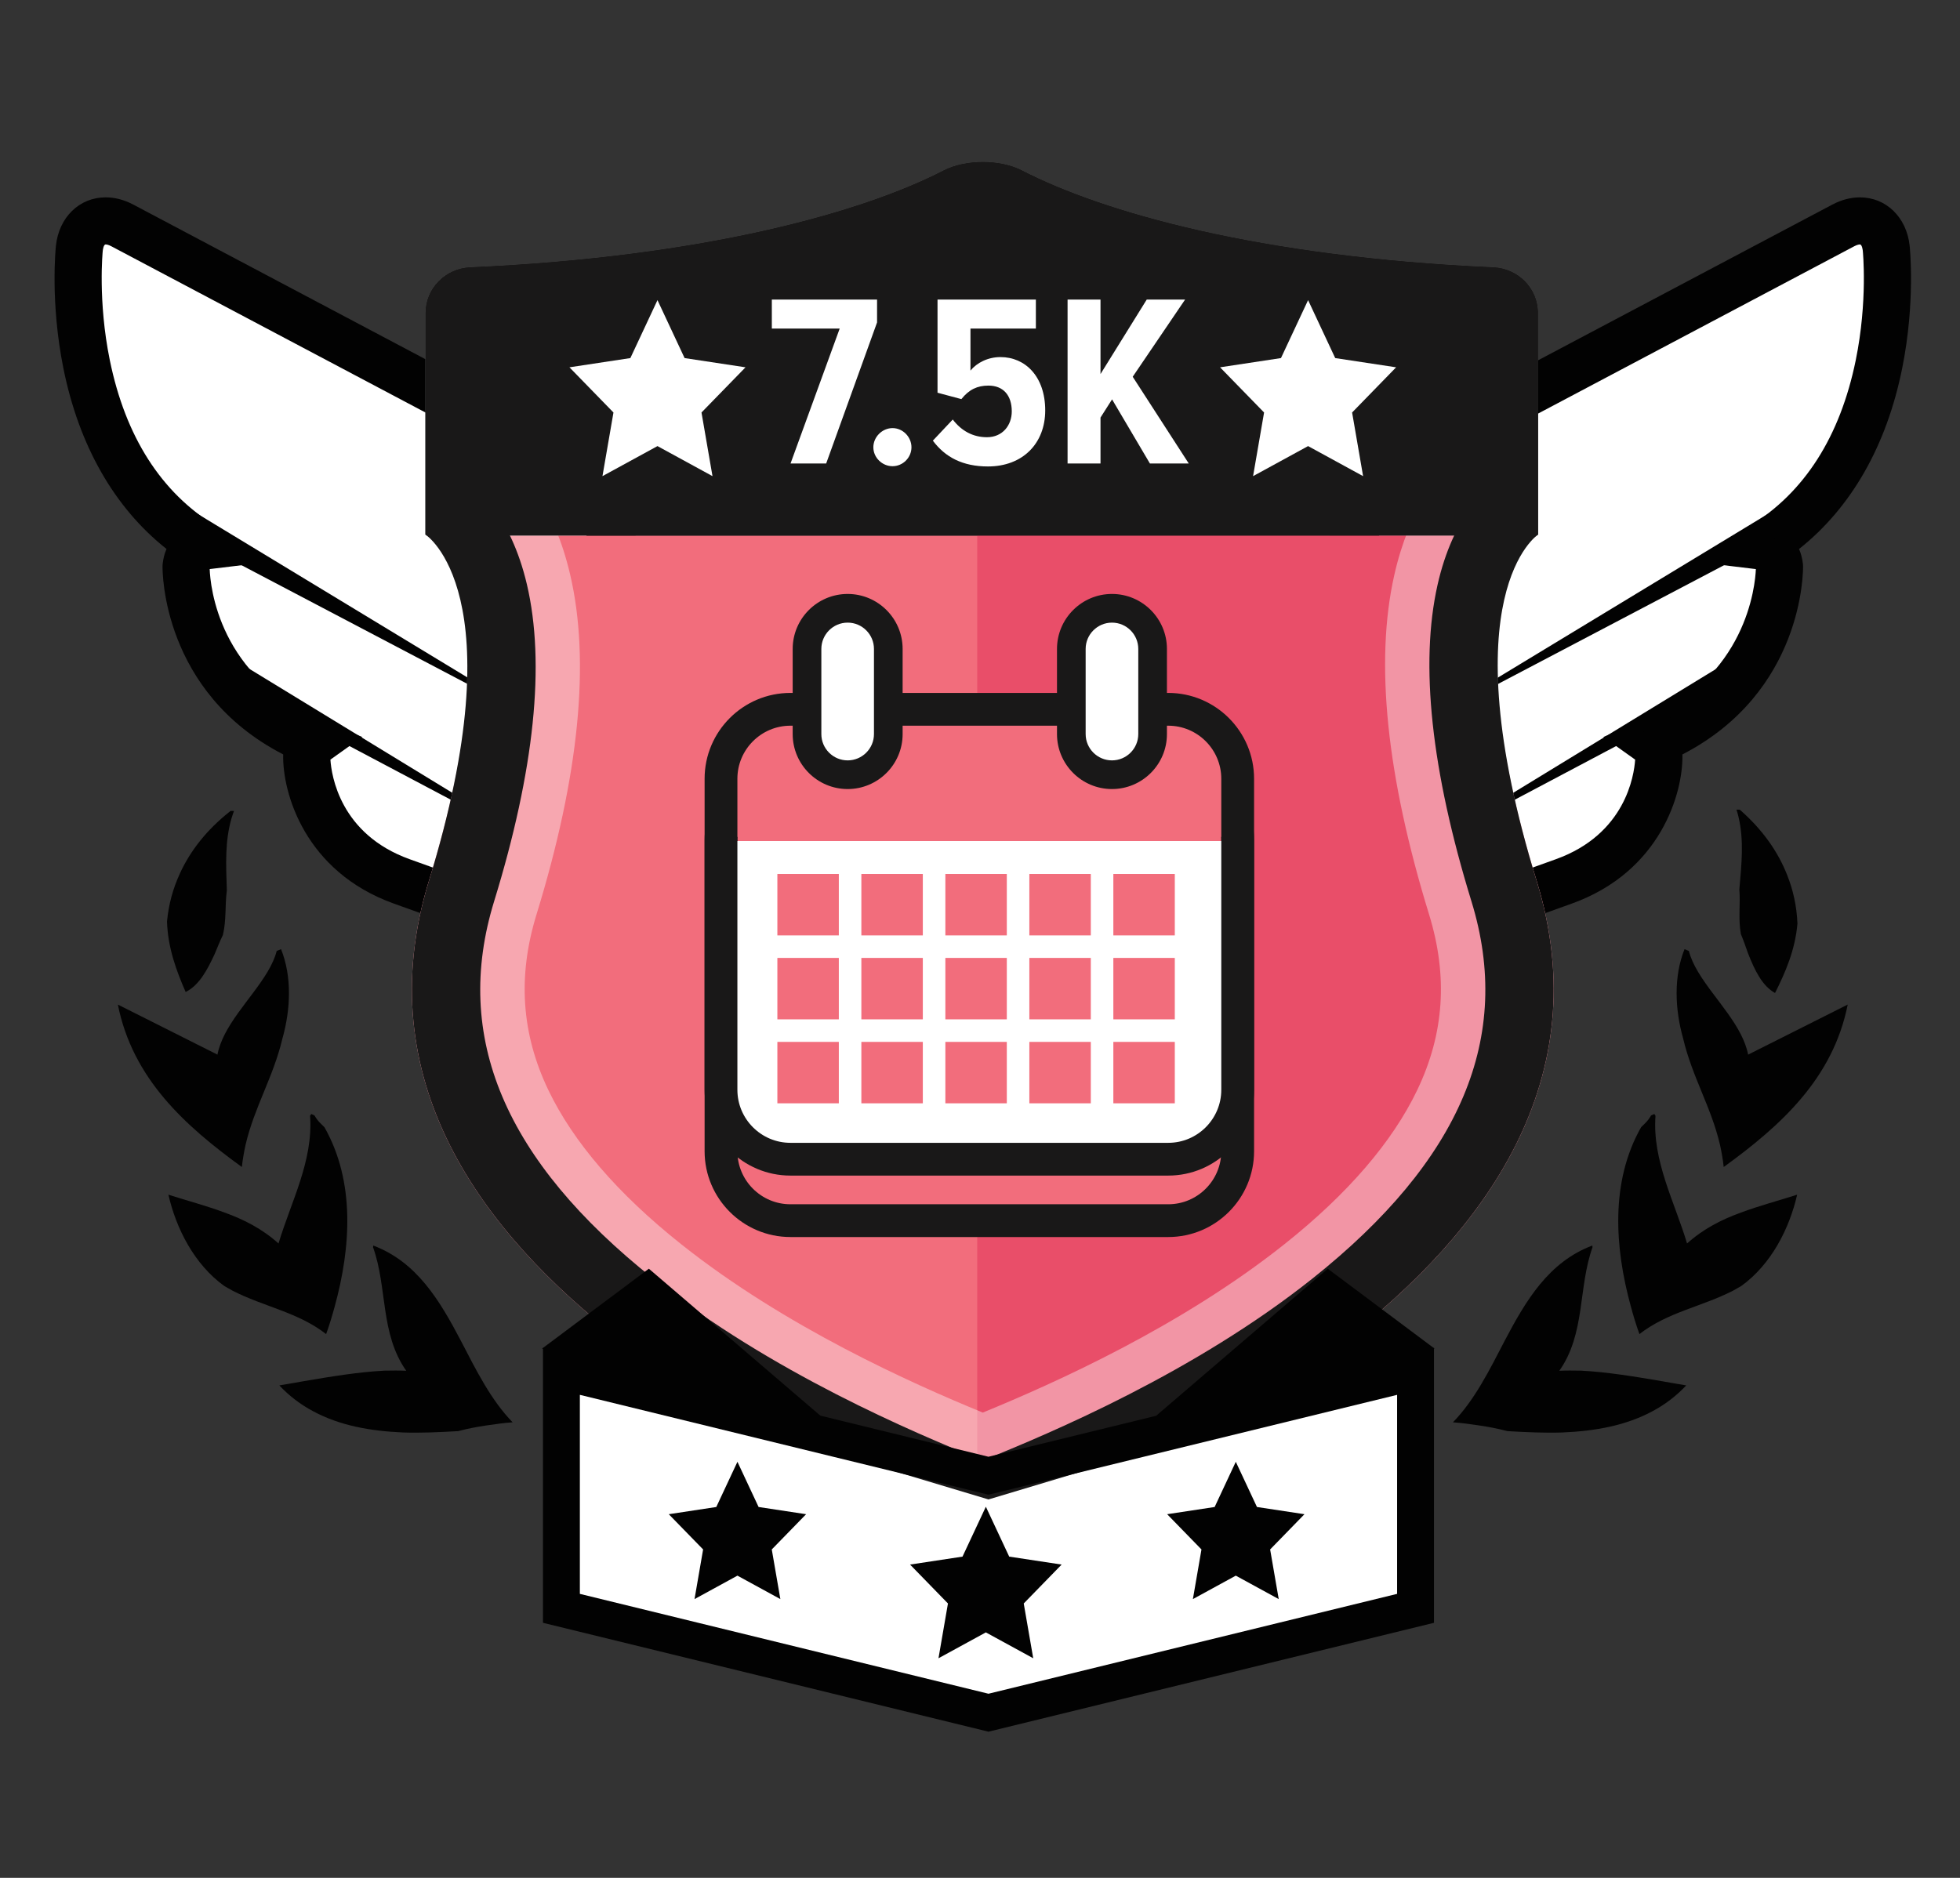 <?xml version="1.0" encoding="utf-8"?>
<!-- Generator: Adobe Illustrator 16.0.0, SVG Export Plug-In . SVG Version: 6.00 Build 0)  -->
<!DOCTYPE svg PUBLIC "-//W3C//DTD SVG 1.1//EN" "http://www.w3.org/Graphics/SVG/1.1/DTD/svg11.dtd">
<svg version="1.1" id="Layer_1" xmlns="http://www.w3.org/2000/svg" xmlns:xlink="http://www.w3.org/1999/xlink" x="0px" y="0px"
	 width="240px" height="230px" viewBox="0 0 240 230" enable-background="new 0 0 240 230" xml:space="preserve">
<rect x="0" y="0" width="240" height="230" fill="#333333" stroke="none"/>
<path fill="#FFFFFF" d="M9.715,30.396c0.313-2.897,2.678-4.153,5.254-2.791L44.27,43.117l27.572,14.596
	c2.577,1.364,3.977,4.757,3.111,7.541l-4.1,13.18c-0.578,1.857-2.084,3.129-3.838,3.479l2.282,0.815
	c1.837,0.975,2.837,3.395,2.218,5.378l-2.972,9.538c-0.397,1.275-1.429,2.218-2.635,2.544l3.817,1.365
	c1.268,0.671,1.957,2.342,1.531,3.712l-2.119,6.77c-0.427,1.371-1.98,2.375-3.332,1.89c0,0-4.746-1.706-16.617-5.971
	c-11.871-4.268-11.633-15.438-11.633-15.438c0.073-0.681,0.401-1.237,0.86-1.563c-15.864-6.5-15.632-21.586-15.632-21.586
	c0.152-1.414,1.014-2.343,2.131-2.479C6.967,55.89,9.715,30.396,9.715,30.396"/>
<path fill="#FFFFFF" d="M230.967,30.396c-0.313-2.897-2.678-4.153-5.254-2.791l-29.301,15.511L168.84,57.713
	c-2.576,1.364-3.977,4.757-3.111,7.541l4.101,13.18c0.578,1.857-7.916,3.129-6.162,3.479l7.718,0.815
	c-1.839,0.975-2.837,3.395-2.22,5.378l2.974,9.538c0.397,1.275,1.43,2.218,2.635,2.544l-3.816,1.365
	c-1.268,0.671-1.957,2.342-1.531,3.712l2.119,6.77c0.426,1.371,1.98,2.375,3.33,1.89c0,0,4.748-1.706,16.619-5.971
	c11.871-4.268,11.633-15.438,11.633-15.438c-0.072-0.681-0.4-1.237-0.859-1.563c15.863-6.5,15.632-21.586,15.632-21.586
	c-0.152-1.414-1.015-2.343-2.132-2.479C233.715,55.89,230.967,30.396,230.967,30.396"/>
<polygon fill="#020202" points="18.844,59.695 67.033,88.914 17.146,62.695 "/>
<polygon fill="#020202" points="28.529,80.697 67.033,104.215 27.161,83.1 "/>
<path fill="#020202" d="M66.525,116.932c-0.581,0-1.151-0.099-1.694-0.294l-16.616-5.971c-10.936-3.929-13.64-13.631-13.541-18.212
	v-0.056c-14.828-7.65-14.783-22.418-14.773-23.077l0.018-0.266c0.069-0.65,0.23-1.262,0.471-1.818
	c-6.383-5.058-10.721-12.64-12.633-22.152c-1.625-8.09-0.939-14.72-0.908-14.999c0.375-3.484,2.879-5.916,6.086-5.916
	c1.134,0,2.272,0.298,3.384,0.886l56.874,30.106c3.814,2.02,5.797,6.828,4.516,10.947L74.137,77.6
	c0.746,0.281,1.668,0.565,2.174,0.722c1.851,0.57,3.949,1.217,3.826,3.618c-0.055,1.068-0.758,2.443-2.558,2.802L77.32,84.78
	l-2.95,0.313c0.306,1.268,0.295,2.608-0.097,3.87l-2.975,9.54c-0.055,0.177-0.117,0.349-0.186,0.521
	c2.455,1.322,3.729,4.433,2.9,7.098l-2.121,6.774C71.165,115.231,68.907,116.932,66.525,116.932 M40.459,93.038
	c0.125,1.913,1.17,9.131,9.706,12.198l16.224,5.83l2.115-6.664c0.004-0.052-0.043-0.18-0.099-0.259l-12.123-4.335l8.872-2.405
	c0.223-0.061,0.523-0.259,0.634-0.616l2.976-9.54c0.203-0.653-0.209-1.649-0.815-1.97l-8.354-4.425l8.608-0.909
	c-0.308-0.76-0.346-1.586-0.103-2.367l4.098-13.18c0.452-1.452-0.359-3.423-1.705-4.135L13.619,30.155
	c-0.368-0.195-0.601-0.216-0.685-0.216c-0.264,0-0.348,0.733-0.35,0.766c-0.007,0.057-0.621,6.153,0.86,13.398
	c1.919,9.386,6.285,16.224,12.978,20.323l7.067,4.331L25.676,69.7c0.072,2.011,1.056,13.344,13.836,18.58l4.84,1.982L40.459,93.038z
	"/>
<path fill="#020202" d="M174.156,116.932L174.156,116.932c-2.383,0-4.641-1.699-5.367-4.042l-2.118-6.763
	c-0.83-2.671,0.444-5.781,2.899-7.104c-0.07-0.171-0.131-0.345-0.188-0.521l-2.973-9.536c-0.394-1.262-0.403-2.604-0.097-3.872
	l-3.211-0.351c-1.8-0.358-2.502-1.733-2.558-2.802c-0.123-2.401,1.976-3.048,3.827-3.618c0.505-0.155,1.428-0.44,2.174-0.722
	l-3.572-11.489c-1.281-4.119,0.701-8.929,4.516-10.946l56.874-30.107c1.11-0.588,2.25-0.886,3.385-0.886
	c3.207,0,5.71,2.433,6.086,5.916c0.031,0.279,0.716,6.909-0.909,14.999c-1.911,9.513-6.249,17.095-12.632,22.152
	c0.24,0.557,0.4,1.168,0.471,1.818l0.019,0.266c0.01,0.659,0.054,15.428-14.774,23.077l0.001,0.056
	c0.098,4.581-2.605,14.283-13.541,18.212l-16.617,5.972C175.307,116.832,174.736,116.932,174.156,116.932 M172.27,104.146
	c-0.047,0.074-0.096,0.21-0.086,0.279l2.082,6.649l16.25-5.839c8.521-3.062,9.577-10.255,9.707-12.198l-3.893-2.773l4.84-1.982
	c12.725-5.213,13.753-16.612,13.834-18.58l-7.813-0.943l7.066-4.331c6.692-4.1,11.061-10.938,12.979-20.322
	c1.481-7.246,0.866-13.343,0.86-13.403c-0.003-0.028-0.086-0.762-0.35-0.762c-0.084,0-0.317,0.021-0.687,0.216l-56.873,30.106
	c-1.346,0.712-2.158,2.683-1.705,4.135l4.099,13.181c0.241,0.78,0.205,1.607-0.104,2.366l8.608,0.911l-8.354,4.423
	c-0.605,0.32-1.018,1.316-0.813,1.972l2.973,9.536c0.112,0.361,0.412,0.558,0.637,0.618l8.871,2.406L172.27,104.146z"/>
<polygon fill="#020202" points="223.534,62.696 173.648,88.913 221.838,59.696 "/>
<polygon fill="#020202" points="213.521,83.1 173.648,104.215 212.152,80.698 "/>
<path fill="#F26D7C" d="M188.176,107.942c-10.15-32.988-1.839-41.102-0.037-42.34h-67.365H52.292
	c1.803,1.238,10.366,9.352,0.216,42.34c-14.918,48.48,55.285,74.916,67.834,79.934c0.136-0.055,0.282-0.112,0.433-0.172
	C134.41,182.278,202.93,155.896,188.176,107.942"/>
<g opacity="0.5">
	<g>
		<g>
			<defs>
				<rect id="SVGID_1_" x="119.66" y="64.02" width="69.47" height="122.101"/>
			</defs>
			<clipPath id="SVGID_2_">
				<use xlink:href="#SVGID_1_"  overflow="visible"/>
			</clipPath>
			<path clip-path="url(#SVGID_2_)" fill="#DF2F55" d="M187.063,106.358c-10.149-32.988-1.838-41.102-0.037-42.34H119.66v122.103
				C133.297,180.694,201.816,154.313,187.063,106.358"/>
		</g>
	</g>
</g>
<path fill="#F26D7C" d="M143.049,149.504H96.788c-4.696,0-8.502-3.807-8.502-8.503v-38.097c0-4.696,3.806-8.503,8.502-8.503h46.261
	c4.696,0,8.504,3.807,8.504,8.503v38.097C151.553,145.697,147.745,149.504,143.049,149.504"/>
<path fill="#191818" d="M143.049,151.511h-46.26c-5.796,0-10.511-4.715-10.511-10.51v-38.097c0-5.795,4.715-10.511,10.511-10.511
	h46.26c5.795,0,10.512,4.716,10.512,10.511v38.097C153.561,146.796,148.844,151.511,143.049,151.511 M96.789,96.408
	c-3.582,0-6.496,2.914-6.496,6.496v38.097c0,3.582,2.914,6.496,6.496,6.496h46.26c3.582,0,6.496-2.914,6.496-6.496v-38.097
	c0-3.582-2.914-6.496-6.496-6.496H96.789z"/>
<path fill="#F26D7C" d="M151.553,95.378c0-4.696-3.808-8.503-8.504-8.503H96.788c-4.695,0-8.502,3.807-8.502,8.503v7.125h63.267
	V95.378z"/>
<path fill="#FFFFFF" d="M88.286,103.005v30.472c0,4.695,3.807,8.502,8.502,8.502h46.261c4.696,0,8.503-3.807,8.503-8.502v-30.472
	H88.286z"/>
<path fill="#191818" d="M143.049,143.985h-46.26c-5.796,0-10.511-4.716-10.511-10.511V95.378c0-5.795,4.715-10.51,10.511-10.51
	h46.26c5.795,0,10.512,4.715,10.512,10.51v38.097C153.561,139.271,148.844,143.985,143.049,143.985 M96.789,88.883
	c-3.582,0-6.496,2.914-6.496,6.496v38.097c0,3.582,2.914,6.496,6.496,6.496h46.26c3.582,0,6.496-2.914,6.496-6.496V95.379
	c0-3.582-2.914-6.496-6.496-6.496H96.789L96.789,88.883z"/>
<path fill="#FFFFFF" d="M136.16,74.503c-2.749,0-4.977,2.229-4.977,4.979V89.91c0,2.749,2.228,4.977,4.977,4.977
	c2.748,0,4.977-2.228,4.977-4.977V79.48C141.137,76.731,138.908,74.503,136.16,74.503"/>
<path fill="#191818" d="M136.16,96.642c-3.713,0-6.732-3.02-6.732-6.732V79.48c0-3.714,3.021-6.733,6.732-6.733
	c3.711,0,6.73,3.02,6.73,6.733v10.429C142.893,93.622,139.871,96.642,136.16,96.642 M136.16,76.259
	c-1.775,0-3.223,1.445-3.223,3.223V89.91c0,1.775,1.446,3.221,3.223,3.221c1.773,0,3.221-1.445,3.221-3.221V79.48
	C139.381,77.704,137.936,76.259,136.16,76.259"/>
<path fill="#FFFFFF" d="M103.795,74.503c-2.749,0-4.977,2.229-4.977,4.979V89.91c0,2.749,2.228,4.977,4.977,4.977
	c2.748,0,4.977-2.228,4.977-4.977V79.48C108.771,76.731,106.543,74.503,103.795,74.503"/>
<path fill="#191818" d="M103.795,96.642c-3.713,0-6.732-3.02-6.732-6.732V79.48c0-3.714,3.02-6.733,6.732-6.733
	c3.711,0,6.731,3.02,6.731,6.733v10.429C110.526,93.622,107.506,96.642,103.795,96.642 M103.795,76.259
	c-1.775,0-3.222,1.445-3.222,3.223V89.91c0,1.775,1.446,3.221,3.222,3.221c1.774,0,3.221-1.445,3.221-3.221V79.48
	C107.016,77.704,105.569,76.259,103.795,76.259"/>
<rect x="95.188" y="107.041" fill="#F26D7C" width="7.525" height="7.525"/>
<rect x="105.473" y="107.041" fill="#F26D7C" width="7.525" height="7.525"/>
<rect x="115.758" y="107.041" fill="#F26D7C" width="7.525" height="7.525"/>
<rect x="126.043" y="107.041" fill="#F26D7C" width="7.525" height="7.525"/>
<rect x="136.328" y="107.041" fill="#F26D7C" width="7.525" height="7.525"/>
<rect x="95.188" y="117.325" fill="#F26D7C" width="7.525" height="7.523"/>
<rect x="105.473" y="117.325" fill="#F26D7C" width="7.525" height="7.523"/>
<rect x="115.758" y="117.325" fill="#F26D7C" width="7.525" height="7.523"/>
<rect x="126.043" y="117.325" fill="#F26D7C" width="7.525" height="7.523"/>
<rect x="136.328" y="117.325" fill="#F26D7C" width="7.525" height="7.523"/>
<rect x="95.188" y="127.61" fill="#F26D7C" width="7.525" height="7.523"/>
<rect x="105.473" y="127.61" fill="#F26D7C" width="7.525" height="7.523"/>
<rect x="115.758" y="127.61" fill="#F26D7C" width="7.525" height="7.523"/>
<rect x="126.043" y="127.61" fill="#F26D7C" width="7.525" height="7.523"/>
<rect x="136.328" y="127.61" fill="#F26D7C" width="7.525" height="7.523"/>
<g opacity="0.4">
	<g>
		<g>
			<defs>
				<rect id="SVGID_3_" x="50.439" y="19.82" width="139.801" height="168.06"/>
			</defs>
			<clipPath id="SVGID_4_">
				<use xlink:href="#SVGID_3_"  overflow="visible"/>
			</clipPath>
			<path clip-path="url(#SVGID_4_)" fill="#FFFFFF" d="M120.341,33.886c8.377,4.036,25.288,10.075,54.196,12.173v14.625
				c-1.492,2.458-2.889,5.657-3.813,9.77c-2.389,10.613-0.953,24.591,4.265,41.546c2.329,7.569,1.856,14.601-1.445,21.5
				c-3.049,6.373-8.519,12.725-16.25,18.875c-12.735,10.132-28.211,17.049-36.952,20.637c-8.741-3.588-24.216-10.505-36.952-20.637
				c-7.732-6.15-13.2-12.502-16.251-18.875c-3.3-6.898-3.772-13.931-1.444-21.499c5.23-17.001,6.613-31.022,4.108-41.675
				c-0.962-4.099-2.39-7.283-3.908-9.729V46.054C88.031,44.416,107.469,40.09,120.341,33.886 M120.341,19.824
				c-1.726,0-3.452,0.347-4.794,1.037c-9.943,5.12-29.272,10.588-57.984,11.864c-3.018,0.135-5.466,2.57-5.466,5.59v27.16
				c0,0,11.264,7.193,0.409,42.467c-14.916,48.481,55.285,74.915,67.835,79.934c12.55-5.019,82.751-31.451,67.834-79.934
				c-10.853-35.272,0.159-42.467,0.159-42.467v-27.16c0-3.02-2.449-5.455-5.465-5.59c-28.713-1.275-47.791-6.744-57.733-11.864
				C123.793,20.171,122.066,19.824,120.341,19.824"/>
		</g>
	</g>
</g>
<path fill="#191818" d="M120.341,28.19c0.526,0,0.894,0.091,1.007,0.13c13.142,6.754,34.396,11.327,58.62,12.638v21.353
	c-1.468,2.076-2.989,5.088-3.944,9.333c-2.178,9.68-0.778,22.719,4.156,38.759c5.107,16.6-1.272,31.719-19.506,46.221
	c-14.387,11.444-31.92,18.869-40.333,22.248c-8.412-3.379-25.946-10.804-40.333-22.248c-18.232-14.502-24.612-29.621-19.506-46.221
	c4.943-16.066,6.295-29.134,4.014-38.836c-0.997-4.241-2.555-7.243-4.053-9.313V40.958c24.393-1.318,45.742-5.89,58.871-12.638
	C119.447,28.281,119.813,28.19,120.341,28.19 M120.341,19.824c-1.726,0-3.452,0.346-4.794,1.037
	c-9.943,5.12-29.272,10.588-57.984,11.864c-3.018,0.135-5.466,2.57-5.466,5.59v27.16c0,0,11.264,7.193,0.409,42.467
	c-14.916,48.481,55.285,74.915,67.835,79.934c12.55-5.019,82.751-31.451,67.834-79.934c-10.853-35.272,0.159-42.467,0.159-42.467
	v-27.16c0-3.02-2.449-5.455-5.465-5.59c-28.713-1.275-47.791-6.744-57.733-11.864C123.793,20.17,122.066,19.824,120.341,19.824"/>
<path fill="#191818" d="M188.334,38.315c0-3.021-2.449-5.456-5.465-5.591c-28.713-1.274-47.791-6.743-57.732-11.864
	c-2.686-1.382-6.906-1.382-9.591,0c-9.942,5.121-29.271,10.589-57.983,11.864c-3.017,0.135-5.466,2.57-5.466,5.591v27.159
	c0,0,0.069,0.042,0.194,0.128h135.85c0.125-0.086,0.193-0.128,0.193-0.128V38.315z"/>
<polygon fill="#FFFFFF" points="96.799,56.771 102.819,40.243 94.51,40.243 94.51,36.691 107.395,36.691 107.395,39.491 
	101.163,56.771 "/>
<path fill="#FFFFFF" d="M106.941,54.783c0-1.265,1.084-2.349,2.35-2.349c1.264,0,2.316,1.084,2.316,2.349
	c0,1.266-1.053,2.317-2.316,2.317C108.025,57.102,106.941,56.049,106.941,54.783"/>
<path fill="#FFFFFF" d="M114.227,53.971l2.438-2.589c1.054,1.385,2.468,2.168,4.185,2.168c1.927,0,3.041-1.475,3.041-3.162
	c0-1.985-1.055-3.161-2.858-3.161c-1.356,0-2.379,0.482-3.313,1.656l-2.921-0.783V36.691h12.042v3.551h-8.008v5.148
	c0.783-0.963,2.138-1.655,3.673-1.655c3.041,0,5.479,2.379,5.479,6.532c0,4.034-2.74,6.864-7.016,6.864
	C117.869,57.132,115.732,55.988,114.227,53.971"/>
<polygon fill="#FFFFFF" points="140.807,56.771 136.171,48.914 134.756,51.141 134.756,56.771 130.723,56.771 130.723,36.691 
	134.756,36.691 134.756,45.813 140.416,36.691 145.113,36.691 138.699,46.144 145.564,56.771 "/>
<polygon fill="#FFFFFF" points="91.287,44.988 83.828,43.857 80.508,36.76 77.188,43.857 69.729,44.988 75.118,50.522 
	73.771,58.317 80.508,54.637 87.244,58.317 85.897,50.522 "/>
<polygon fill="#FFFFFF" points="170.953,44.988 163.495,43.857 160.174,36.76 156.854,43.857 149.395,44.988 154.785,50.522 
	153.438,58.317 160.174,54.637 166.91,58.317 165.564,50.522 "/>
<path fill="#020202" d="M212.982,108.938c0.146,1.75-0.152,3.623,0.186,5.469c0.328,0.773,0.592,1.554,0.873,2.349
	c0.82,2.085,1.734,3.99,3.31,4.866c1.285-2.557,2.465-5.286,2.744-8.497c-0.084-2.099-0.509-4.063-1.249-5.928
	c-1.149-2.94-3.063-5.579-5.613-7.852c-0.082-0.079-0.144-0.109-0.186-0.17l-0.415-0.012c0.093,0.271,0.165,0.577,0.247,0.886
	C213.557,102.935,213.262,105.727,212.982,108.938"/>
<path fill="#020202" d="M213.18,126.718c-1.816-3.577-5.513-6.851-6.379-10.245l-0.531-0.223c-1.338,3.336-1.192,7.326-0.17,10.951
	c1.109,4.703,3.424,8.368,4.508,12.993c0.194,0.891,0.354,1.774,0.459,2.741c6.958-5.049,13.369-10.808,15.184-19.896l-12.193,6.13
	C213.893,128.321,213.563,127.482,213.18,126.718"/>
<path fill="#020202" d="M193.578,167.875c-0.916-0.017-1.783-0.026-2.639,0.015c3.211-4.57,2.289-10.163,4.059-15.118l-0.018-0.22
	c-5.33,2.008-8.125,6.701-10.73,11.657c-1.863,3.592-3.684,7.273-6.34,9.994c1.109,0.08,2.152,0.229,3.234,0.388
	c1.121,0.163,2.274,0.386,3.436,0.692c2.305,0.135,4.58,0.236,6.73,0.166c4.034-0.171,7.795-0.854,11.037-2.605
	c1.502-0.798,2.901-1.85,4.131-3.161c-0.949-0.153-1.992-0.342-3.027-0.523C200.188,168.604,196.752,168.033,193.578,167.875"/>
<path fill="#020202" d="M206.577,152.302c-1.494-5.036-4.274-10.122-3.864-15.641l-0.143-0.219l-0.375,0.165
	c-0.043,0.034-0.096,0.106-0.101,0.144c-0.293,0.5-0.602,0.786-1.137,1.3c-3.806,6.707-3.229,14.78-1.274,21.92
	c0.319,1.178,0.652,2.295,1.063,3.427c3.423-2.677,7.645-3.359,11.443-5.308c0.342-0.207,0.676-0.369,1.028-0.582
	c3.659-2.641,5.885-7.007,6.842-11.183c-2.373,0.757-4.7,1.368-6.876,2.187C210.838,149.357,208.576,150.499,206.577,152.302"/>
<path fill="#020202" d="M27.777,109.067c-0.24,1.739-0.044,3.626-0.482,5.449c-0.368,0.756-0.674,1.521-0.996,2.3
	c-0.932,2.036-1.947,3.891-3.568,4.681c-1.145-2.622-2.175-5.41-2.281-8.632c0.197-2.091,0.727-4.029,1.566-5.854
	c1.307-2.873,3.357-5.405,6.027-7.536c0.086-0.074,0.149-0.103,0.195-0.159l0.414,0.011c-0.107,0.266-0.195,0.565-0.294,0.871
	C27.527,103.043,27.67,105.847,27.777,109.067"/>
<path fill="#020202" d="M27.502,126.718c1.816-3.577,5.512-6.851,6.379-10.245l0.531-0.223c1.338,3.336,1.193,7.326,0.17,10.951
	c-1.109,4.703-3.424,8.368-4.508,12.993c-0.194,0.891-0.354,1.774-0.459,2.741c-6.957-5.049-13.369-10.808-15.183-19.896
	l12.194,6.13C26.789,128.321,27.119,127.482,27.502,126.718"/>
<path fill="#020202" d="M47.104,167.875c0.915-0.017,1.782-0.026,2.638,0.015c-3.211-4.57-2.29-10.163-4.059-15.118l0.018-0.22
	c5.329,2.008,8.124,6.701,10.73,11.657c1.861,3.592,3.684,7.273,6.34,9.994c-1.109,0.08-2.153,0.229-3.234,0.388
	c-1.122,0.163-2.275,0.386-3.436,0.692c-2.305,0.135-4.58,0.236-6.731,0.166c-4.034-0.171-7.795-0.854-11.037-2.605
	c-1.501-0.798-2.901-1.85-4.131-3.161c0.949-0.153,1.992-0.342,3.028-0.523C40.495,168.604,43.93,168.033,47.104,167.875"/>
<path fill="#020202" d="M34.104,152.302c1.495-5.036,4.274-10.122,3.864-15.641l0.143-0.219l0.374,0.165
	c0.045,0.034,0.097,0.106,0.101,0.144c0.293,0.5,0.602,0.786,1.137,1.3c3.805,6.707,3.229,14.78,1.275,21.92
	c-0.32,1.178-0.654,2.295-1.063,3.427c-3.424-2.677-7.645-3.359-11.442-5.308c-0.342-0.207-0.677-0.369-1.03-0.582
	c-3.66-2.641-5.886-7.007-6.841-11.183c2.373,0.757,4.7,1.368,6.876,2.187C29.844,149.357,32.106,150.499,34.104,152.302"/>
<polygon fill="#FFFFFF" points="173.332,196.988 121.039,211.172 68.746,195.483 68.746,167.963 121.039,183.65 173.332,167.963 "/>
<path fill="#020202" d="M121.038,212.096l-54.551-13.335v-33.674l54.551,13.334l54.552-13.334v33.674L121.038,212.096z
	 M71.004,195.216l50.034,12.231l50.036-12.231v-24.377l-50.036,12.23l-50.034-12.23V195.216z"/>
<polygon fill="#020202" points="149.818,174.15 175.656,165.172 162.582,155.391 141.568,173.402 "/>
<polygon fill="#020202" points="92.217,174.15 66.38,165.172 79.453,155.391 100.467,173.402 "/>
<polygon fill="#020202" points="92.889,184.576 90.299,179.039 87.709,184.576 81.891,185.459 86.095,189.775 85.044,195.856 
	90.299,192.984 95.554,195.856 94.503,189.775 98.707,185.459 "/>
<polygon fill="#020202" points="123.576,190.653 120.717,184.543 117.858,190.653 111.437,191.627 116.076,196.392 114.916,203.103 
	120.717,199.934 126.518,203.103 125.355,196.392 129.996,191.627 "/>
<polygon fill="#020202" points="153.913,184.576 151.322,179.039 148.732,184.576 142.915,185.459 147.119,189.775 146.068,195.856 
	151.322,192.984 156.578,195.856 155.527,189.775 159.73,185.459 "/>
</svg>
